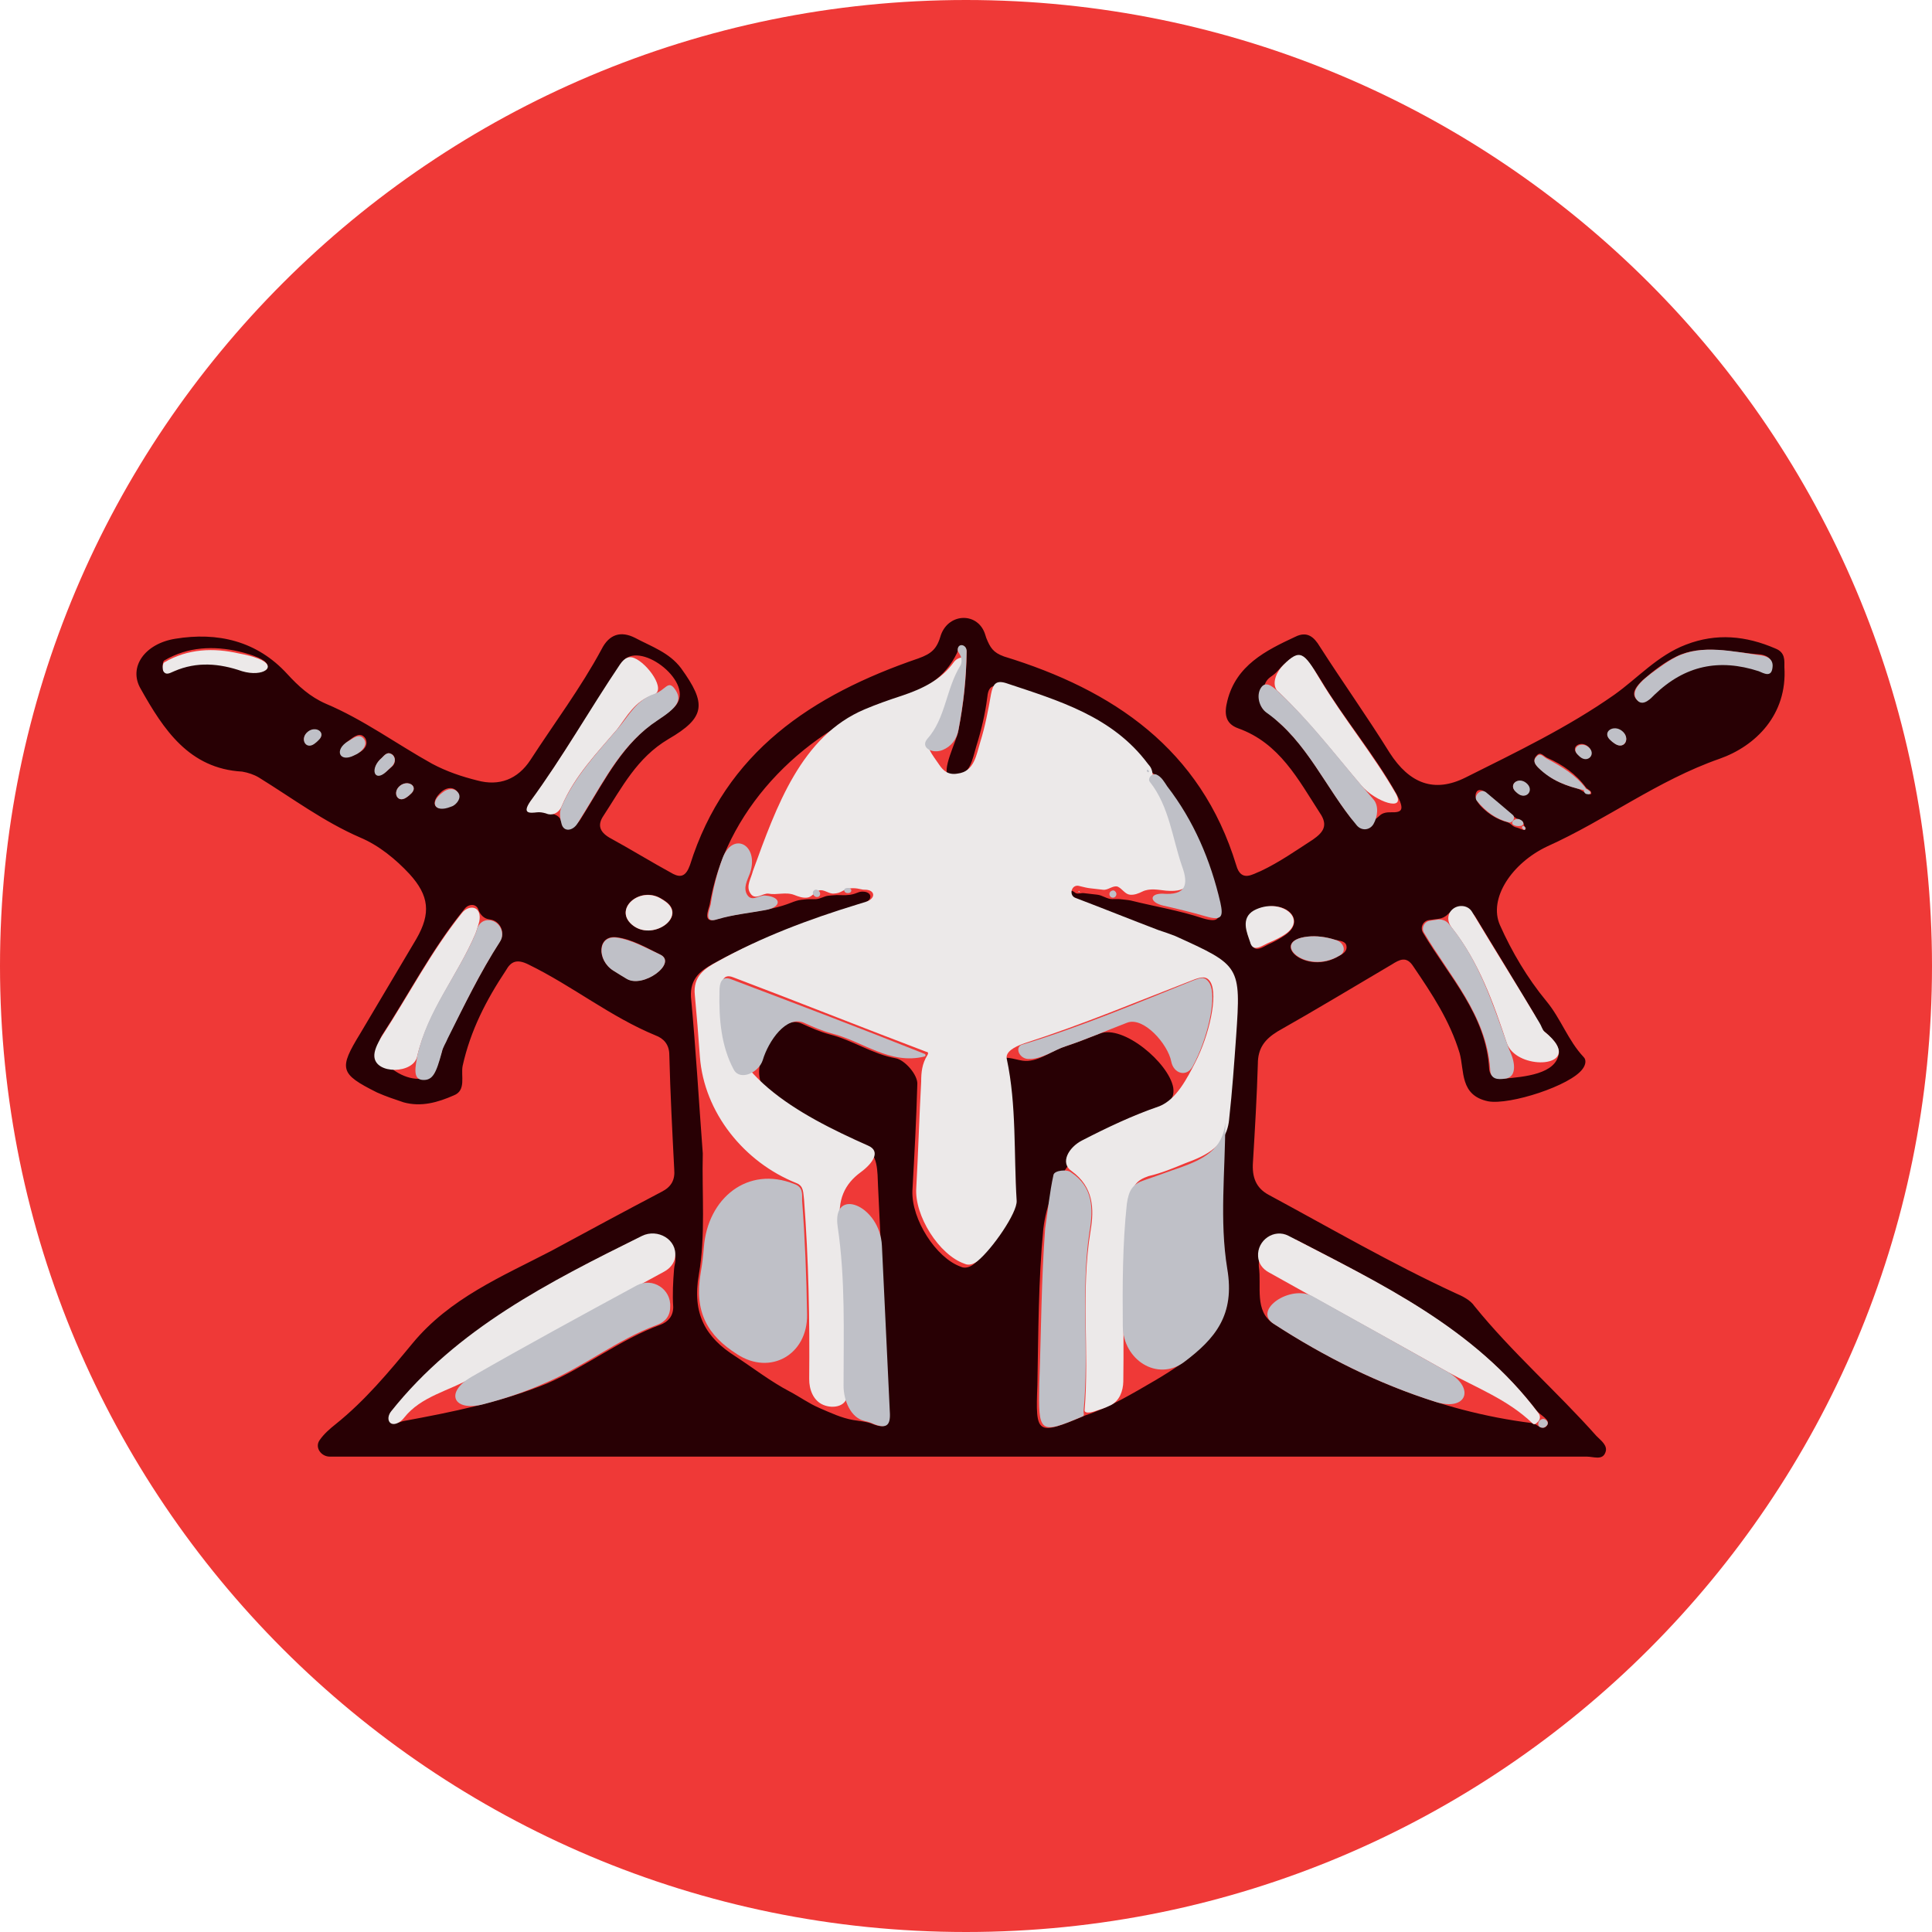 <svg width="50" height="50" viewBox="0 0 50 50" fill="none" xmlns="http://www.w3.org/2000/svg">
<path d="M0 25C0 38.807 11.193 50 25 50C38.807 50 50 38.807 50 25C50 11.193 38.807 0 25 0C11.193 0 0 11.193 0 25Z" fill="#EF3937"/>
<path d="M24.352 16.429C24.562 15.85 25.325 15.841 25.5 16.432C25.507 16.456 25.515 16.481 25.523 16.505C25.625 16.76 25.701 16.887 25.982 16.989C28.809 17.855 31.076 19.384 31.993 22.389C32.12 22.848 32.426 22.618 32.63 22.542C33.114 22.313 33.547 22.007 33.98 21.727C34.234 21.549 34.387 21.37 34.158 21.039C33.598 20.173 33.114 19.231 32.044 18.849C31.687 18.721 31.687 18.441 31.764 18.135C31.993 17.218 32.757 16.836 33.521 16.48C33.827 16.327 34.005 16.48 34.158 16.735C34.744 17.651 35.381 18.543 35.966 19.485C36.476 20.275 37.113 20.53 37.928 20.122C39.252 19.46 40.577 18.823 41.774 17.983C42.385 17.55 42.895 16.964 43.633 16.683C44.423 16.378 45.187 16.454 45.951 16.785C46.206 16.887 46.18 17.091 46.18 17.269C46.257 18.492 45.442 19.307 44.499 19.638C42.895 20.199 41.57 21.217 40.042 21.905C39.125 22.338 38.514 23.255 38.819 23.943C39.125 24.631 39.532 25.318 40.016 25.904C40.398 26.363 40.577 26.923 40.984 27.356C41.061 27.432 41.035 27.56 40.959 27.662C40.653 28.095 39.074 28.604 38.514 28.502C37.775 28.349 37.902 27.713 37.775 27.254C37.52 26.414 37.062 25.726 36.578 25.013C36.399 24.732 36.221 24.834 36.017 24.962C35.024 25.547 34.056 26.133 33.063 26.694C32.732 26.898 32.553 27.127 32.553 27.534C32.528 28.375 32.477 29.241 32.426 30.081C32.4 30.463 32.502 30.744 32.833 30.922C34.438 31.788 36.017 32.705 37.673 33.469C37.851 33.545 38.055 33.647 38.157 33.8C39.125 34.997 40.297 36.016 41.315 37.162C41.443 37.29 41.621 37.417 41.545 37.595C41.468 37.799 41.239 37.697 41.061 37.697C30.21 37.697 19.359 37.697 8.534 37.697V37.697C8.309 37.697 8.142 37.46 8.269 37.275C8.383 37.109 8.535 36.978 8.687 36.857C9.451 36.245 10.062 35.507 10.674 34.768C11.641 33.596 12.991 33.036 14.265 32.374C15.207 31.864 16.15 31.355 17.118 30.846C17.372 30.718 17.474 30.54 17.449 30.26C17.398 29.266 17.347 28.298 17.322 27.305C17.322 27.025 17.169 26.872 16.965 26.796C15.793 26.312 14.825 25.522 13.679 24.962C13.373 24.809 13.221 24.885 13.093 25.114C12.584 25.879 12.176 26.668 11.973 27.585C11.922 27.84 12.074 28.222 11.743 28.349C11.336 28.528 10.903 28.655 10.444 28.528C10.215 28.451 9.986 28.375 9.757 28.273C8.789 27.789 8.763 27.662 9.324 26.745C9.807 25.93 10.291 25.114 10.775 24.299C11.157 23.637 11.107 23.179 10.597 22.618C10.241 22.236 9.807 21.88 9.324 21.676C8.381 21.268 7.566 20.657 6.7 20.122C6.573 20.046 6.42 19.995 6.267 19.969C4.892 19.893 4.229 18.874 3.643 17.83C3.312 17.269 3.745 16.658 4.535 16.531C5.63 16.352 6.649 16.582 7.439 17.448C7.719 17.753 8.024 18.034 8.432 18.212C9.4 18.619 10.266 19.256 11.183 19.766C11.565 19.969 11.947 20.097 12.355 20.199C12.915 20.351 13.399 20.173 13.73 19.664C14.341 18.721 15.029 17.804 15.564 16.811C15.768 16.403 16.073 16.327 16.43 16.505C16.863 16.735 17.322 16.887 17.627 17.295C18.289 18.212 18.264 18.568 17.296 19.129C16.481 19.613 16.099 20.377 15.615 21.116C15.462 21.345 15.513 21.523 15.768 21.676C16.328 21.982 16.863 22.313 17.423 22.618C17.627 22.72 17.755 22.669 17.856 22.389C18.773 19.46 21.015 17.983 23.766 17.04C24.122 16.913 24.25 16.785 24.352 16.429V16.429ZM39.471 21.405C39.445 21.381 39.439 21.349 39.431 21.314C39.42 21.26 39.371 21.233 39.321 21.215C39.276 21.198 39.233 21.176 39.196 21.146C38.938 20.932 38.698 20.718 38.437 20.504C38.386 20.453 38.259 20.402 38.208 20.504V20.504C38.138 20.643 38.254 20.798 38.366 20.906C38.545 21.079 38.752 21.208 38.996 21.275C39.046 21.288 39.089 21.319 39.127 21.353C39.161 21.383 39.198 21.404 39.237 21.412C39.299 21.425 39.368 21.464 39.43 21.479V21.479C39.474 21.489 39.505 21.435 39.471 21.405V21.405ZM40.816 20.406C40.935 20.438 41.039 20.555 41.163 20.555V20.555V20.555C41.199 20.555 41.18 20.485 41.151 20.463C41.129 20.447 41.107 20.43 41.085 20.416C41.069 20.406 41.055 20.395 41.044 20.38C40.791 20.035 40.441 19.787 40.042 19.613C39.94 19.562 39.864 19.434 39.762 19.562C39.746 19.578 39.734 19.594 39.726 19.611C39.65 19.771 39.866 19.917 40.005 20.028C40.238 20.216 40.518 20.327 40.816 20.406ZM29.922 20.06C29.841 20.022 29.749 19.945 29.667 19.909V19.909C29.641 19.897 29.615 19.88 29.597 19.857C28.68 18.637 27.293 18.233 25.931 17.779C25.676 17.702 25.574 17.779 25.549 18.059C25.498 18.466 25.396 18.899 25.268 19.307C25.167 19.638 25.116 20.071 24.683 20.122V20.122C24.279 20.17 24.644 19.419 24.772 19.034C24.788 18.985 24.801 18.932 24.81 18.874C24.934 18.236 25.007 17.581 25.017 16.882C25.02 16.704 24.8 16.648 24.786 16.826V16.826C24.784 16.854 24.779 16.875 24.766 16.901C24.458 17.537 23.93 17.86 23.231 18.084V18.084C20.89 18.848 18.885 20.812 18.4 23.226C18.388 23.286 18.376 23.347 18.366 23.408C18.34 23.535 18.162 23.917 18.544 23.79C19.19 23.599 19.858 23.61 20.485 23.358C20.567 23.326 20.651 23.296 20.739 23.287C20.78 23.282 20.822 23.279 20.863 23.274C20.947 23.265 21.034 23.275 21.118 23.27V23.27C21.229 23.264 21.328 23.192 21.439 23.181C21.466 23.178 21.492 23.176 21.518 23.173C21.607 23.163 21.697 23.161 21.785 23.166C21.918 23.172 22.049 23.161 22.17 23.11C22.215 23.091 22.257 23.077 22.306 23.075V23.075C22.579 23.065 22.603 23.299 22.342 23.38C22.255 23.406 22.17 23.433 22.085 23.459C20.837 23.866 19.614 24.299 18.468 24.936C18.137 25.114 17.856 25.318 17.882 25.802C18.009 27.152 18.086 28.502 18.188 29.852C18.162 30.896 18.264 31.966 18.086 32.985C17.907 34.004 18.264 34.615 19.028 35.099C19.491 35.401 19.939 35.751 20.433 36.01C20.692 36.146 20.935 36.323 21.204 36.438V36.438C21.488 36.56 21.777 36.698 22.081 36.75C22.254 36.779 22.431 36.789 22.594 36.857C22.925 36.984 23.027 36.882 23.002 36.526C22.909 34.586 22.817 32.646 22.724 30.706C22.706 30.309 22.73 29.856 22.365 29.699V29.699C21.774 29.437 21.194 29.185 20.61 28.93C19.994 28.66 19.493 28.1 19.69 27.458V27.458V27.458C19.815 26.959 20.28 26.28 20.749 26.491C20.991 26.6 21.227 26.706 21.473 26.77C22.057 26.916 22.588 27.284 23.18 27.388C23.419 27.43 23.764 27.828 23.74 28.069V28.069C23.715 28.986 23.664 29.903 23.613 30.82C23.587 31.559 24.224 32.552 24.861 32.781V32.781C24.971 32.837 25.103 32.793 25.2 32.717C25.589 32.409 26.233 31.438 26.211 31.151C26.134 29.929 26.211 28.706 25.956 27.483V27.483C25.906 27.283 26.258 27.42 26.462 27.45C26.838 27.505 27.166 27.223 27.51 27.101C27.83 26.997 28.145 26.875 28.461 26.75C29.066 26.511 30.248 27.506 30.363 28.146V28.146C30.414 28.502 30.159 28.604 29.904 28.68C29.648 28.768 29.398 28.867 29.151 28.973C27.971 29.481 27.148 30.538 27 31.813V31.813C26.873 33.138 26.873 34.488 26.848 35.838C26.797 37.137 26.822 37.162 28.096 36.627V36.627C28.724 36.418 29.304 36.068 29.877 35.735C30.121 35.593 30.359 35.441 30.592 35.278C31.407 34.666 31.916 34.055 31.713 32.858C31.509 31.635 31.662 30.336 31.662 29.063C31.713 28.349 31.789 27.636 31.84 26.948C31.942 25.114 31.942 25.114 30.261 24.35C30.108 24.299 29.981 24.248 29.828 24.198C29.099 23.92 28.371 23.631 27.642 23.354C27.478 23.291 27.532 23.036 27.708 23.048V23.048C27.744 23.05 27.778 23.067 27.806 23.09C27.819 23.101 27.832 23.11 27.847 23.116C27.907 23.141 27.979 23.106 28.044 23.114C28.166 23.128 28.282 23.142 28.402 23.155C28.532 23.171 28.651 23.268 28.782 23.269V23.269C28.852 23.27 28.921 23.263 28.991 23.271C29.083 23.282 29.175 23.288 29.267 23.306C29.879 23.459 30.516 23.561 31.127 23.765C31.56 23.892 31.585 23.765 31.509 23.408C31.261 22.341 30.867 21.346 30.188 20.471C30.152 20.426 30.127 20.373 30.109 20.318C30.071 20.205 30.014 20.103 29.922 20.06ZM38.921 27.916C39.454 27.868 40.266 27.798 40.341 27.268C40.362 27.121 40.252 26.936 39.965 26.694V26.694C39.817 26.595 39.792 26.387 39.701 26.235C39.205 25.405 38.708 24.586 38.184 23.73C38.032 23.482 37.68 23.451 37.474 23.657C37.472 23.659 37.47 23.661 37.468 23.663C37.403 23.729 37.317 23.77 37.225 23.78C37.145 23.79 37.064 23.8 36.982 23.811C36.821 23.834 36.743 24.012 36.832 24.147V24.147C37.495 25.267 38.463 26.261 38.539 27.662C38.565 27.916 38.768 27.916 38.921 27.916V27.916ZM33.032 17.397C32.985 17.447 32.923 17.489 32.868 17.53V17.53C32.543 17.772 32.744 18.391 33.051 18.655C33.848 19.341 34.305 20.318 34.943 21.146C35.151 21.416 35.462 21.342 35.708 21.106V21.106C35.783 21.035 35.893 21.019 35.997 21.022C36.282 21.029 36.363 20.971 36.145 20.555C35.559 19.511 34.795 18.619 34.183 17.601C33.694 16.817 33.604 16.787 33.032 17.397ZM9.884 26.796C9.433 27.525 11.006 28.404 11.31 27.602C11.35 27.497 11.39 27.364 11.438 27.203C11.463 27.076 11.54 26.974 11.59 26.846C12.015 26.018 12.422 25.173 12.944 24.353C13.083 24.136 12.945 23.832 12.689 23.797C12.678 23.795 12.667 23.794 12.656 23.792C12.524 23.774 12.423 23.668 12.381 23.542V23.542C12.328 23.383 12.134 23.386 12.028 23.515C11.192 24.534 10.593 25.709 9.884 26.796V26.796ZM13.9 20.996C13.973 20.989 14.045 21.001 14.114 21.021V21.021C14.147 21.03 14.18 21.044 14.213 21.05C14.233 21.054 14.251 21.057 14.27 21.06C14.383 21.077 14.481 21.127 14.517 21.236V21.236C14.603 21.494 14.873 21.447 15.015 21.215C15.062 21.139 15.109 21.064 15.156 20.988C15.691 20.122 16.15 19.205 17.041 18.619C17.283 18.461 17.443 18.333 17.523 18.211C17.923 17.602 16.511 16.54 16.099 17.142V17.142C15.309 18.314 14.596 19.536 13.781 20.683C13.509 21.038 13.718 21.016 13.9 20.996ZM32.579 32.781C32.655 33.291 32.451 33.928 32.961 34.259C34.994 35.58 37.205 36.522 39.644 36.829C39.654 36.831 39.664 36.835 39.671 36.843V36.843C39.68 36.852 39.692 36.857 39.705 36.857H39.713C39.728 36.857 39.742 36.862 39.754 36.87C39.853 36.941 39.97 37.002 40.042 36.882V36.882C40.135 36.743 39.861 36.629 39.759 36.497C38.157 34.427 35.898 33.306 33.608 32.117C33.122 31.865 32.542 32.235 32.579 32.781V32.781ZM17.444 32.852C17.447 32.805 17.455 32.761 17.465 32.716V32.716C17.588 32.181 16.952 31.828 16.461 32.072C14.111 33.236 11.854 34.433 10.197 36.468C10.021 36.684 10.123 36.902 10.381 36.795V36.795C10.404 36.786 10.431 36.778 10.456 36.774C11.692 36.546 12.952 36.292 14.138 35.812C15.156 35.379 16.048 34.666 17.092 34.284C17.296 34.208 17.423 34.055 17.423 33.826C17.4 33.494 17.42 33.163 17.444 32.852ZM16.222 25.329C16.646 25.581 17.532 24.927 17.092 24.707V24.707C16.721 24.522 16.351 24.304 15.957 24.256C15.455 24.195 15.441 24.845 15.869 25.113C15.985 25.186 16.102 25.258 16.222 25.329ZM33.838 24.24C32.816 24.354 33.795 25.277 34.667 24.732V24.732C34.769 24.681 34.871 24.605 34.846 24.478C34.82 24.35 34.667 24.35 34.566 24.325C34.303 24.242 34.058 24.215 33.838 24.24ZM16.351 23.927C16.868 24.375 17.787 23.739 17.234 23.334C17.191 23.302 17.143 23.271 17.09 23.242C16.548 22.938 15.881 23.519 16.351 23.927V23.927ZM33.256 24.203C33.887 23.769 33.13 23.187 32.477 23.586V23.586C32.095 23.79 32.298 24.172 32.375 24.401C32.477 24.707 32.706 24.478 32.91 24.401C33.036 24.341 33.151 24.275 33.256 24.203ZM45.569 16.938C44.833 16.886 44.06 16.664 43.395 16.984C43.078 17.137 42.792 17.359 42.513 17.601C42.385 17.728 42.181 17.932 42.36 18.11C42.513 18.288 42.716 18.034 42.793 17.957C43.582 17.193 44.474 17.015 45.493 17.346C45.62 17.397 45.798 17.524 45.849 17.244C45.875 17.04 45.722 16.964 45.569 16.938V16.938ZM6.267 17.32C6.795 17.543 7.206 17.243 6.679 17.017C6.536 16.956 6.373 16.905 6.191 16.862C5.528 16.709 4.866 16.735 4.255 17.091C4.204 17.117 4.204 17.269 4.229 17.32V17.32C4.329 17.52 4.612 17.271 4.83 17.221C5.303 17.114 5.768 17.175 6.267 17.32V17.32ZM9.884 19.613C9.581 19.869 9.7 20.222 10 19.963C10.046 19.923 10.092 19.882 10.139 19.842C10.215 19.791 10.266 19.638 10.164 19.536C10.037 19.434 9.96 19.536 9.884 19.613V19.613ZM11.438 20.479C11.097 20.767 11.243 21.048 11.647 20.856C11.662 20.849 11.677 20.842 11.692 20.835C11.82 20.784 11.922 20.632 11.845 20.504C11.743 20.351 11.565 20.377 11.438 20.479V20.479ZM9.043 19.154C8.689 19.4 8.825 19.726 9.205 19.521C9.227 19.509 9.25 19.497 9.273 19.485C9.4 19.434 9.553 19.282 9.451 19.103C9.324 18.925 9.145 19.078 9.043 19.154V19.154ZM40.857 19.548C41.059 19.738 41.306 19.472 41.084 19.306V19.306C40.9 19.168 40.65 19.328 40.806 19.497C40.822 19.514 40.84 19.532 40.857 19.548ZM8.255 19.13C8.427 18.953 8.164 18.794 7.97 18.946V18.946C7.759 19.112 7.914 19.392 8.132 19.236C8.177 19.204 8.218 19.169 8.255 19.13ZM41.981 18.936C41.769 18.767 41.475 18.94 41.664 19.134C41.706 19.177 41.753 19.216 41.806 19.249C42.044 19.401 42.201 19.113 41.981 18.936V18.936ZM10.65 20.529C10.828 20.345 10.56 20.176 10.358 20.332V20.332C10.146 20.495 10.28 20.791 10.505 20.647C10.558 20.613 10.607 20.573 10.65 20.529ZM39.271 20.522C39.487 20.703 39.708 20.446 39.488 20.269V20.269C39.287 20.107 39.036 20.304 39.225 20.481C39.24 20.495 39.256 20.509 39.271 20.522Z" fill="#280004"/>
<path d="M29.071 35.752C29.067 36.003 28.969 36.256 28.744 36.368C28.599 36.44 28.445 36.488 28.294 36.536C28.218 36.56 28.069 36.58 28.069 36.5V36.5C28.196 34.972 27.967 33.418 28.222 31.864C28.323 31.278 28.298 30.718 27.738 30.31V30.31C27.419 30.098 27.659 29.692 27.999 29.517C28.645 29.184 29.309 28.868 30.005 28.629V28.629C30.446 28.453 30.724 27.905 30.94 27.482C31.293 26.791 31.527 25.762 31.329 25.42C31.227 25.242 31.074 25.293 30.922 25.343C29.47 25.904 28.018 26.515 26.515 26.999C26.493 27.006 26.473 27.014 26.453 27.021C26.271 27.091 26.009 27.217 26.056 27.407V27.407C26.311 28.604 26.235 29.852 26.311 31.075C26.333 31.381 25.677 32.329 25.298 32.636C25.202 32.714 25.072 32.76 24.961 32.705V32.705C24.299 32.475 23.662 31.457 23.713 30.743C23.764 29.826 23.79 28.91 23.84 27.992C23.84 27.75 23.863 27.531 23.997 27.314C24.011 27.291 24.027 27.26 24.013 27.238V27.238C24.004 27.224 23.986 27.225 23.971 27.22C22.297 26.586 20.649 25.926 18.976 25.293C18.721 25.191 18.67 25.395 18.67 25.598C18.668 25.666 18.667 25.733 18.667 25.8C18.665 27.778 20.658 28.845 22.465 29.648V29.648V29.648C22.813 29.797 22.576 30.118 22.27 30.341C21.865 30.638 21.659 31.053 21.752 31.686C21.956 33.061 21.905 34.437 21.905 35.812C21.905 35.897 21.919 35.988 21.923 36.078C21.939 36.381 21.583 36.476 21.304 36.357V36.357C21.049 36.249 20.939 35.962 20.942 35.685C20.957 34.145 20.926 32.586 20.809 31.049C20.784 30.871 20.809 30.692 20.606 30.616V30.616C19.258 30.077 18.22 28.793 18.113 27.345C18.075 26.814 18.032 26.282 17.982 25.751C17.931 25.267 18.237 25.063 18.568 24.885C19.714 24.248 20.937 23.79 22.185 23.408C22.258 23.385 22.331 23.363 22.405 23.34C22.678 23.256 22.657 23.02 22.371 23.025V23.025C22.347 23.026 22.326 23.023 22.302 23.017C22.144 22.98 21.988 22.964 21.843 23.04C21.779 23.073 21.715 23.11 21.642 23.119C21.622 23.121 21.602 23.123 21.581 23.125C21.452 23.139 21.32 23.006 21.197 23.046V23.046C21.079 23.084 21.013 23.218 20.89 23.23C20.887 23.231 20.883 23.231 20.88 23.231C20.771 23.242 20.663 23.203 20.561 23.163C20.341 23.075 20.1 23.169 19.892 23.128C19.74 23.102 19.536 23.331 19.409 23.102C19.307 22.924 19.434 22.745 19.485 22.542V22.542C20.095 20.865 20.736 19.049 22.38 18.356C22.69 18.225 23.009 18.113 23.331 18.008C23.889 17.822 24.363 17.586 24.685 17.136C24.804 16.97 25.084 16.978 24.961 17.142V17.142C24.605 17.753 24.579 18.517 24.095 19.052V19.052C23.883 19.264 24.141 19.543 24.308 19.793C24.411 19.947 24.542 20.063 24.783 20.02C25.216 19.969 25.267 19.536 25.369 19.205C25.496 18.797 25.573 18.39 25.649 17.957C25.7 17.702 25.776 17.6 26.031 17.677C27.397 18.132 28.789 18.537 29.706 19.766C29.718 19.782 29.732 19.798 29.745 19.813C29.746 19.814 29.747 19.816 29.748 19.817C29.817 19.896 29.828 20.009 29.842 20.113V20.113C29.846 20.141 29.861 20.158 29.878 20.18C30.364 20.812 30.442 21.612 30.692 22.338C30.871 22.822 30.794 23.102 30.183 23.051C29.979 23.031 29.759 22.978 29.561 23.075C29.462 23.124 29.354 23.166 29.244 23.155V23.155C29.117 23.142 29.05 23.008 28.936 22.951C28.931 22.948 28.927 22.946 28.922 22.945C28.798 22.91 28.677 23.042 28.55 23.027C28.433 23.014 28.32 23 28.202 22.987C28.131 22.979 28.061 22.96 27.991 22.944C27.974 22.94 27.955 22.936 27.935 22.93C27.922 22.926 27.909 22.923 27.896 22.922V22.922C27.719 22.911 27.664 23.172 27.83 23.236C28.55 23.51 29.259 23.796 29.979 24.07C30.132 24.121 30.285 24.172 30.412 24.223C32.093 24.987 32.119 24.987 31.991 26.821C31.94 27.534 31.889 28.247 31.813 28.935C31.762 29.648 31.227 29.903 30.667 30.107C30.361 30.234 30.055 30.361 29.724 30.438C29.419 30.54 29.291 30.692 29.266 31.049C29.008 32.692 29.096 34.226 29.071 35.752Z" fill="#ECE9E9"/>
<path d="M30.64 35.253C29.947 35.763 29.065 35.187 29.058 34.326C29.049 33.266 29.05 32.204 29.163 31.152C29.214 30.795 29.316 30.642 29.621 30.54C29.927 30.439 30.258 30.311 30.564 30.209C31.124 30.006 31.659 29.751 31.71 29.038C31.71 30.311 31.557 31.585 31.761 32.833C31.965 34.03 31.455 34.641 30.64 35.253V35.253Z" fill="#BFC0C7"/>
<path d="M18.215 32.288C18.312 31.001 19.357 30.162 20.555 30.642V30.642C20.784 30.718 20.759 30.896 20.759 31.075C20.833 32.053 20.872 33.039 20.887 34.024C20.903 35.053 19.939 35.61 19.078 35.048V35.048C18.313 34.564 17.957 33.953 18.135 32.934C18.173 32.722 18.198 32.506 18.215 32.288Z" fill="#BFC0C7"/>
<path d="M10.456 36.693C10.413 36.749 10.358 36.795 10.295 36.826V36.826C10.075 36.932 9.973 36.713 10.125 36.522C11.828 34.384 14.194 33.185 16.613 31.986C17.02 31.785 17.533 32.08 17.472 32.53V32.53C17.449 32.7 17.337 32.829 17.186 32.911C15.508 33.832 13.831 34.711 12.201 35.66C11.619 36 10.898 36.131 10.456 36.693Z" fill="#ECE9E9"/>
<path d="M39.752 36.84C39.74 36.851 39.725 36.857 39.708 36.857V36.857C39.692 36.857 39.676 36.851 39.665 36.839L39.657 36.832C39.021 36.22 38.206 35.915 37.467 35.507C35.922 34.638 34.376 33.791 32.831 32.925C32.672 32.836 32.571 32.698 32.559 32.516V32.516C32.531 32.097 32.974 31.788 33.347 31.983C35.754 33.234 38.154 34.355 39.818 36.577C39.873 36.65 39.862 36.749 39.791 36.806C39.778 36.817 39.765 36.828 39.752 36.84Z" fill="#ECE9E9"/>
<path d="M22.38 36.776C22.014 36.696 21.831 36.238 21.831 35.864V35.864C21.831 34.489 21.882 33.113 21.678 31.738V31.738C21.529 30.695 22.774 31.188 22.824 32.24C22.892 33.669 22.96 35.097 23.028 36.526C23.054 36.883 22.952 36.985 22.621 36.857C22.543 36.819 22.462 36.794 22.38 36.776Z" fill="#BFC0C7"/>
<path d="M12.513 36.341C11.732 36.545 11.502 36.041 12.199 35.635V35.635C13.618 34.821 15.053 34.041 16.478 33.268C16.886 33.047 17.377 33.364 17.344 33.826V33.826C17.344 34.055 17.217 34.208 17.013 34.285C15.969 34.667 15.103 35.38 14.059 35.813C13.56 36.034 13.043 36.203 12.513 36.341Z" fill="#BFC0C7"/>
<path d="M27.264 30.405C27.29 30.286 27.617 30.258 27.711 30.336V30.336C28.297 30.718 28.297 31.279 28.195 31.89C27.965 33.418 28.195 34.972 28.042 36.526V36.526C28.042 36.577 28.07 36.633 28.023 36.654C26.894 37.135 26.871 37.093 26.896 35.812C26.947 34.462 26.947 33.138 27.049 31.788C27.119 31.328 27.165 30.856 27.264 30.405Z" fill="#BFC0C7"/>
<path d="M32.96 34.259C32.411 33.902 33.403 33.234 33.976 33.551C35.14 34.197 36.304 34.852 37.469 35.507V35.507C38.193 35.931 37.953 36.533 37.152 36.28C35.671 35.812 34.278 35.115 32.96 34.259V34.259Z" fill="#BFC0C7"/>
<path d="M19.741 27.433C19.64 27.759 19.152 27.983 18.99 27.682C18.665 27.079 18.603 26.381 18.62 25.65C18.62 25.446 18.671 25.242 18.925 25.344C20.602 25.979 22.279 26.614 23.931 27.275C23.939 27.278 23.945 27.284 23.949 27.292V27.292C23.959 27.312 23.948 27.336 23.927 27.342C23.03 27.566 22.326 26.945 21.523 26.745C21.282 26.682 21.05 26.579 20.813 26.472C20.35 26.264 19.886 26.947 19.741 27.433V27.433V27.433Z" fill="#BFC0C7"/>
<path d="M14.531 20.878C14.476 21.01 14.334 21.102 14.193 21.072V21.072C14.173 21.068 14.152 21.06 14.134 21.053C14.127 21.051 14.12 21.049 14.114 21.047C14.044 21.027 13.971 21.015 13.899 21.023C13.715 21.043 13.498 21.069 13.728 20.734C14.569 19.588 15.257 18.365 16.046 17.194C16.174 17.007 16.294 16.983 16.411 17.029C16.755 17.163 17.262 17.866 16.912 17.983V17.983C16.428 18.136 16.225 18.544 15.97 18.875C15.459 19.478 14.864 20.081 14.531 20.878Z" fill="#ECE9E9"/>
<path d="M26.607 27.406C26.359 27.394 26.244 27.066 26.489 27.025V27.025C27.992 26.567 29.444 25.955 30.896 25.369C31.048 25.318 31.176 25.242 31.303 25.446C31.51 25.803 31.244 26.913 30.865 27.601C30.708 27.885 30.371 27.787 30.311 27.469V27.469C30.225 27.021 29.595 26.303 29.17 26.467C28.631 26.674 28.111 26.9 27.584 27.076C27.28 27.171 26.961 27.422 26.607 27.406Z" fill="#BFC0C7"/>
<path d="M10.798 27.331C10.713 27.797 9.711 27.812 9.688 27.338C9.681 27.205 9.749 27.036 9.881 26.821C10.57 25.766 11.155 24.628 11.953 23.631C12.101 23.445 12.361 23.431 12.408 23.664V23.664C12.423 23.738 12.413 23.826 12.39 23.898C12.361 23.989 12.338 24.081 12.301 24.172C11.843 25.242 11.079 26.159 10.798 27.331V27.331Z" fill="#ECE9E9"/>
<path d="M33.033 17.848C32.914 17.652 33.05 17.371 33.213 17.209C33.647 16.777 33.744 16.878 34.158 17.575C34.769 18.594 35.533 19.511 36.119 20.529V20.529C36.407 21.026 35.597 20.759 35.225 20.322C34.536 19.512 33.889 18.674 33.109 17.925C33.078 17.895 33.056 17.884 33.033 17.848V17.848Z" fill="#ECE9E9"/>
<path d="M37.568 24.003C37.459 23.866 37.446 23.685 37.565 23.557V23.557C37.712 23.399 37.984 23.411 38.095 23.596C38.684 24.58 39.271 25.512 39.838 26.464C39.889 26.541 39.914 26.643 39.965 26.694C40.127 26.824 40.233 26.94 40.29 27.042C40.63 27.648 39.231 27.653 38.997 26.999V26.999C38.647 25.948 38.275 24.897 37.568 24.003Z" fill="#ECE9E9"/>
<path d="M37.185 23.801C37.298 23.781 37.416 23.817 37.491 23.905C38.246 24.799 38.611 25.911 38.998 27C39.027 27.083 39.057 27.164 39.091 27.238C39.217 27.518 39.252 27.886 38.947 27.916V27.916C38.768 27.942 38.565 27.942 38.565 27.662C38.463 26.261 37.52 25.267 36.858 24.147V24.147C36.772 24.018 36.857 23.85 37.01 23.828C37.069 23.82 37.126 23.811 37.185 23.801Z" fill="#BFC0C7"/>
<path d="M10.927 27.948C10.672 27.925 10.757 27.582 10.799 27.331V27.331C11.053 26.159 11.843 25.242 12.301 24.172C12.319 24.129 12.333 24.086 12.346 24.043C12.393 23.892 12.514 23.798 12.671 23.815V23.815C12.934 23.843 13.085 24.148 12.94 24.371C12.419 25.175 12.012 26.024 11.588 26.872C11.537 26.999 11.461 27.101 11.435 27.229C11.288 27.768 11.204 27.972 10.927 27.948Z" fill="#BFC0C7"/>
<path d="M18.696 22.219C18.963 21.497 19.654 21.862 19.411 22.593V22.593C19.334 22.796 19.232 22.975 19.334 23.153C19.462 23.357 19.64 23.153 19.818 23.178V23.178C20.233 23.216 20.229 23.475 19.82 23.551C19.407 23.628 18.979 23.669 18.57 23.79C18.188 23.917 18.366 23.535 18.392 23.408C18.455 22.992 18.556 22.595 18.696 22.219Z" fill="#BFC0C7"/>
<path d="M32.631 17.804C32.748 17.62 32.914 17.746 33.074 17.895C33.078 17.899 33.082 17.903 33.086 17.906C33.998 18.75 34.727 19.757 35.545 20.689C35.689 20.853 35.655 21.137 35.546 21.326V21.326C35.45 21.491 35.239 21.508 35.115 21.363C34.31 20.409 33.829 19.186 32.781 18.446C32.589 18.311 32.506 18.002 32.631 17.804V17.804Z" fill="#BFC0C7"/>
<path d="M30.101 23.436C29.757 23.358 29.728 23.128 30.081 23.128V23.128C30.692 23.179 30.768 22.898 30.59 22.415C30.337 21.682 30.26 20.875 29.763 20.241C29.754 20.23 29.747 20.221 29.743 20.207V20.207C29.715 20.106 29.834 20.004 29.93 20.046C30.061 20.104 30.134 20.241 30.208 20.351C30.896 21.243 31.329 22.262 31.583 23.357C31.66 23.714 31.634 23.841 31.201 23.714C30.841 23.609 30.473 23.521 30.101 23.436Z" fill="#BFC0C7"/>
<path d="M14.535 21.329C14.494 21.184 14.469 21.028 14.528 20.89C14.861 20.106 15.46 19.477 15.995 18.849C16.275 18.518 16.479 18.11 16.938 17.957V17.957C17.231 17.86 17.288 17.583 17.467 17.835C17.67 18.122 17.525 18.311 17.014 18.645C16.122 19.231 15.664 20.148 15.129 21.014C15.068 21.112 15.007 21.21 14.945 21.311C14.83 21.501 14.595 21.543 14.535 21.329V21.329Z" fill="#BFC0C7"/>
<path d="M17.091 24.707C17.534 24.928 16.645 25.588 16.219 25.334C16.101 25.264 15.986 25.192 15.873 25.121C15.442 24.848 15.461 24.195 15.966 24.266C16.355 24.321 16.723 24.537 17.091 24.707V24.707Z" fill="#BFC0C7"/>
<path d="M34.664 24.732C33.791 25.256 32.833 24.348 33.845 24.239C34.061 24.216 34.303 24.242 34.562 24.325V24.325C34.779 24.379 34.864 24.632 34.664 24.732V24.732V24.732Z" fill="#BFC0C7"/>
<path d="M17.228 23.337C17.779 23.742 16.87 24.375 16.353 23.928V23.928C15.882 23.521 16.55 22.94 17.09 23.248C17.14 23.277 17.186 23.306 17.228 23.337Z" fill="#ECE9E9"/>
<path d="M32.453 23.561C33.135 23.202 33.885 23.784 33.234 24.195C33.129 24.261 33.013 24.321 32.886 24.375C32.682 24.452 32.427 24.681 32.351 24.375C32.275 24.146 32.096 23.764 32.453 23.561V23.561Z" fill="#ECE9E9"/>
<path d="M43.368 17.006C44.043 16.66 44.841 16.864 45.593 16.964V16.964C45.745 16.989 45.898 17.066 45.873 17.269C45.847 17.549 45.643 17.422 45.516 17.371C44.497 17.04 43.606 17.218 42.816 17.982C42.74 18.059 42.536 18.288 42.383 18.135V18.135C42.094 17.846 42.674 17.47 43.005 17.231C43.122 17.146 43.243 17.071 43.368 17.006Z" fill="#BFC0C7"/>
<path d="M6.685 17.045C7.212 17.249 6.806 17.533 6.265 17.371V17.371C5.68 17.168 5.094 17.116 4.508 17.371C4.431 17.397 4.304 17.498 4.228 17.371C4.202 17.32 4.202 17.168 4.253 17.142C4.864 16.786 5.527 16.76 6.189 16.913C6.375 16.946 6.54 16.989 6.685 17.045Z" fill="#ECE9E9"/>
<path d="M24.4 19.408C24.136 19.52 23.814 19.353 23.993 19.129V19.129C24.477 18.594 24.477 17.83 24.859 17.218C24.901 17.135 24.892 17.017 24.831 16.922C24.805 16.88 24.781 16.848 24.786 16.799V16.799C24.804 16.632 25.018 16.682 25.016 16.85C25.008 17.555 24.934 18.206 24.808 18.874C24.76 19.146 24.612 19.318 24.4 19.408Z" fill="#BFC0C7"/>
<path d="M9.992 19.976C9.682 20.261 9.559 19.885 9.881 19.613V19.613C9.957 19.537 10.034 19.435 10.161 19.537C10.263 19.638 10.212 19.766 10.135 19.842C10.088 19.886 10.04 19.931 9.992 19.976Z" fill="#BFC0C7"/>
<path d="M41.02 20.447C41.012 20.451 41.004 20.452 40.995 20.45C40.542 20.349 40.139 20.195 39.811 19.868C39.735 19.791 39.658 19.689 39.76 19.588C39.862 19.46 39.938 19.588 40.04 19.639C40.41 19.835 40.779 20.056 41.033 20.392C41.047 20.411 41.041 20.437 41.02 20.447V20.447Z" fill="#BFC0C7"/>
<path d="M11.662 20.881C11.246 21.047 11.097 20.765 11.461 20.505V20.505C11.588 20.403 11.766 20.377 11.868 20.53C11.945 20.657 11.817 20.81 11.716 20.861C11.697 20.867 11.679 20.874 11.662 20.881Z" fill="#BFC0C7"/>
<path d="M9.17 19.547C8.783 19.75 8.637 19.4 9.015 19.18V19.18C9.117 19.129 9.295 18.951 9.422 19.129C9.524 19.282 9.371 19.434 9.244 19.511C9.219 19.522 9.195 19.534 9.17 19.547Z" fill="#BFC0C7"/>
<path d="M41.102 19.33C41.327 19.503 41.096 19.771 40.884 19.582C40.865 19.564 40.846 19.546 40.827 19.527C40.658 19.352 40.91 19.181 41.102 19.33V19.33Z" fill="#BFC0C7"/>
<path d="M7.968 18.935C8.168 18.776 8.437 18.947 8.265 19.135C8.226 19.178 8.182 19.217 8.134 19.252C7.907 19.415 7.749 19.109 7.968 18.935V18.935Z" fill="#BFC0C7"/>
<path d="M41.656 19.136C41.464 18.934 41.76 18.742 41.978 18.916V18.916C42.206 19.097 42.046 19.409 41.8 19.253C41.746 19.219 41.698 19.18 41.656 19.136Z" fill="#BFC0C7"/>
<path d="M10.358 20.331C10.56 20.176 10.827 20.345 10.649 20.528C10.606 20.573 10.558 20.613 10.505 20.646C10.279 20.79 10.146 20.495 10.358 20.331V20.331Z" fill="#BFC0C7"/>
<path d="M39.499 20.263C39.727 20.448 39.495 20.718 39.27 20.529C39.255 20.517 39.24 20.504 39.226 20.49C39.028 20.306 39.29 20.093 39.499 20.263V20.263Z" fill="#BFC0C7"/>
<path d="M39.131 21.262C39.108 21.281 39.078 21.29 39.049 21.283C38.715 21.199 38.449 21.001 38.23 20.734V20.734C38.114 20.618 38.303 20.407 38.442 20.494C38.448 20.497 38.453 20.501 38.459 20.505C38.697 20.7 38.918 20.895 39.151 21.09C39.204 21.135 39.186 21.22 39.131 21.262V21.262Z" fill="#BFC0C7"/>
<path d="M28.777 23.228C28.698 23.205 28.688 23.095 28.762 23.057C28.808 23.033 28.845 23.044 28.874 23.084C28.926 23.154 28.861 23.252 28.777 23.228V23.228Z" fill="#BFC0C7"/>
<path d="M21.949 23.114C21.839 23.122 21.804 22.996 21.913 22.982C21.921 22.981 21.928 22.98 21.936 22.98C22.055 22.97 22.069 23.107 21.949 23.114V23.114Z" fill="#BFC0C7"/>
<path d="M21.166 23.213C21.075 23.234 20.994 23.117 21.059 23.051C21.095 23.015 21.138 23.013 21.187 23.053C21.245 23.102 21.239 23.196 21.166 23.213V23.213Z" fill="#BFC0C7"/>
<path d="M39.868 36.94C39.79 36.911 39.792 36.807 39.856 36.754V36.754C39.893 36.724 39.943 36.709 39.984 36.733C40.045 36.769 40.078 36.825 40.04 36.882C39.983 36.954 39.925 36.961 39.868 36.94Z" fill="#BFC0C7"/>
<path d="M39.407 21.382C39.42 21.375 39.437 21.378 39.448 21.389C39.452 21.393 39.457 21.397 39.461 21.402C39.494 21.434 39.475 21.493 39.435 21.472C39.417 21.462 39.402 21.447 39.391 21.425C39.383 21.409 39.391 21.39 39.407 21.382V21.382Z" fill="#BFC0C7"/>
<path d="M39.182 21.222C39.222 21.196 39.281 21.184 39.325 21.204C39.369 21.224 39.409 21.246 39.423 21.298C39.431 21.326 39.413 21.353 39.387 21.366V21.366C39.381 21.369 39.374 21.371 39.368 21.372C39.286 21.387 39.216 21.38 39.163 21.345C39.116 21.313 39.135 21.253 39.182 21.222V21.222Z" fill="#BFC0C7"/>
<path d="M41.007 20.431C41.024 20.414 41.05 20.41 41.07 20.424C41.094 20.439 41.117 20.459 41.141 20.475C41.163 20.491 41.171 20.522 41.151 20.541V20.541C41.144 20.549 41.131 20.556 41.121 20.555C41.061 20.555 41.019 20.55 40.994 20.484C40.987 20.466 40.993 20.445 41.007 20.431V20.431Z" fill="#BFC0C7"/>
<path d="M14.008 20.988V20.988C14.044 21.006 14.044 21.006 14.008 20.988V20.988Z" fill="#BFC0C7"/>
<path d="M29.731 19.95C29.749 19.982 29.711 19.999 29.689 19.97V19.97C29.667 19.94 29.69 19.902 29.715 19.929C29.721 19.935 29.726 19.942 29.731 19.95Z" fill="#BFC0C7"/>
<path d="M27.923 23.086C27.9 23.083 27.904 23.053 27.927 23.058V23.058C27.946 23.062 27.954 23.087 27.935 23.087C27.931 23.087 27.927 23.086 27.923 23.086Z" fill="#BFC0C7"/>
</svg>
